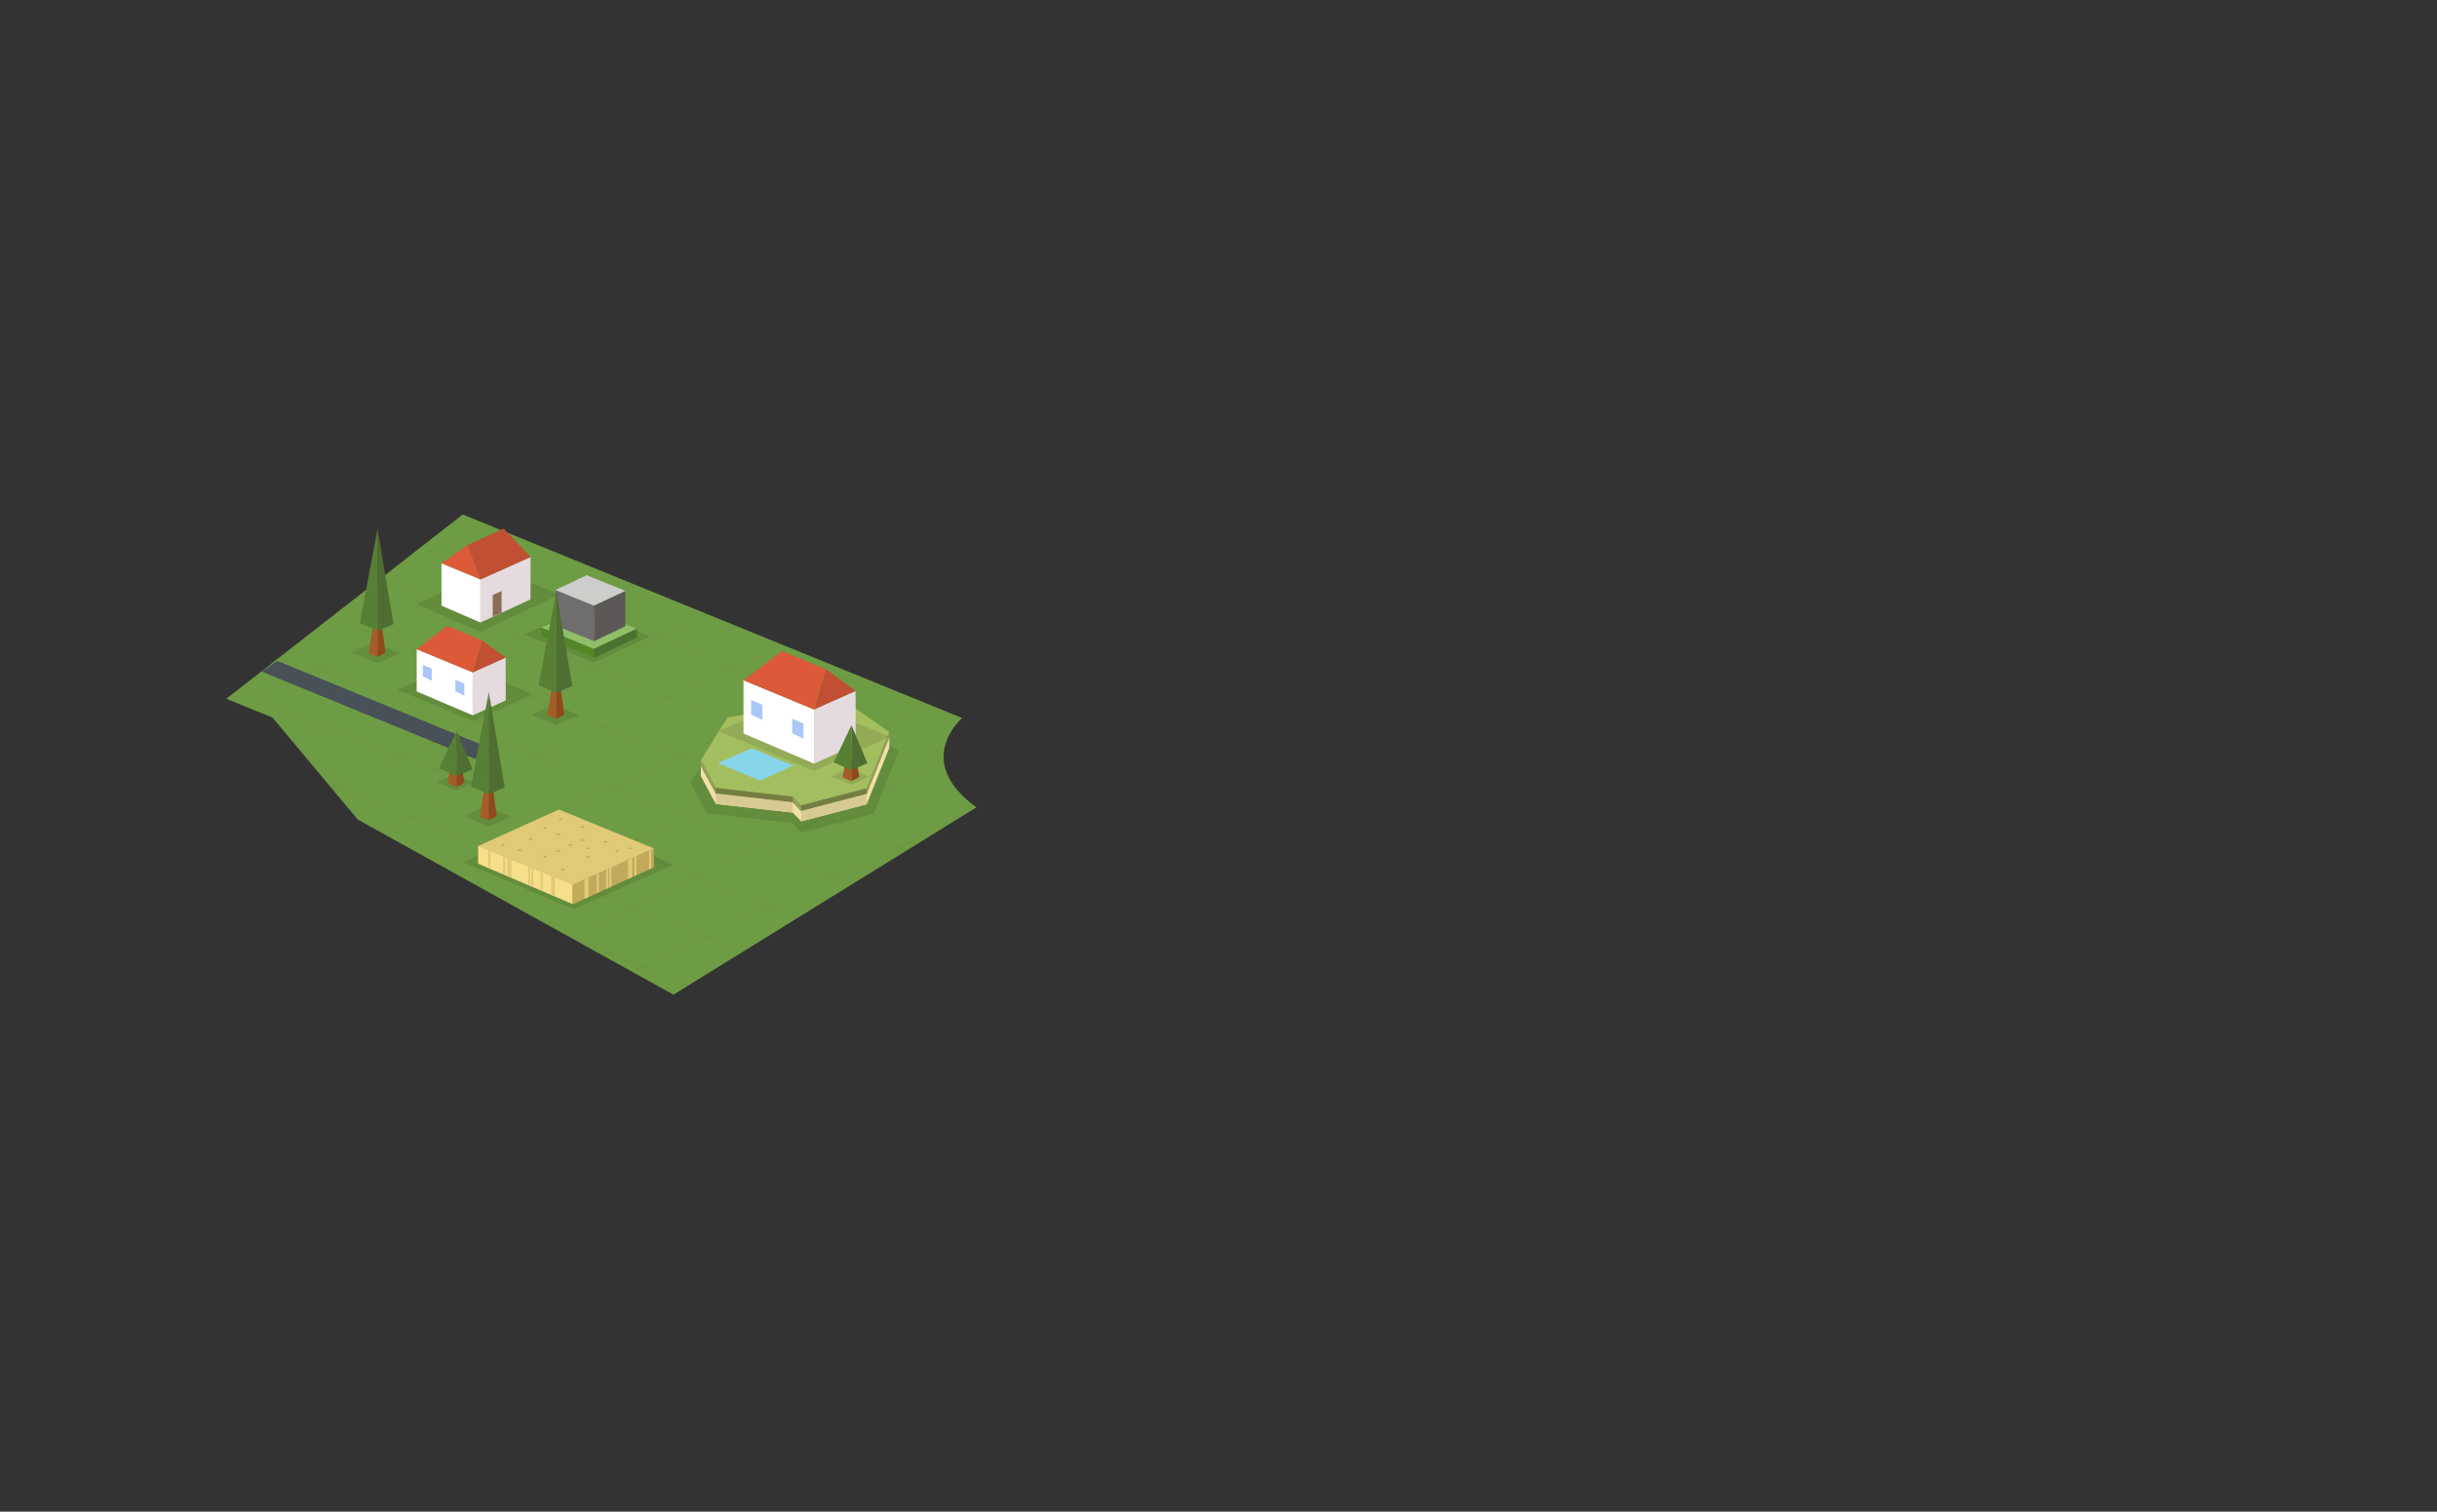 <svg xmlns="http://www.w3.org/2000/svg" xmlns:xlink="http://www.w3.org/1999/xlink" width="819" height="508"><rect width="100%" height="100%" fill="#333333" stroke="none"/><path fill="#6E9C44" d="M328.151 271.303c-21.599-15.635-4.809-30.019-4.809-30.019l-167.831-68.39-79.473 61.941 15.538 6.297 28.674 34.289 106.073 58.836"/><defs><path id="a" d="M328.151 271.303c-21.599-15.635-4.809-30.019-4.809-30.019l-167.831-68.39-79.473 61.941 15.538 6.297 28.674 34.289 106.073 58.836"/></defs><clipPath id="b"><use xlink:href="#a" overflow="visible"/></clipPath><g opacity=".02" clip-path="url(#b)"><defs><polygon id="c" opacity=".02" points="76.235,426.574 -27,259.279 256.976,67.296 300.363,74.311 530.492,57 785.75,184.102 829,259.242 577.897,402.119 559.696,402.119 375.696,475.613 301.696,493.844"/></defs><clipPath id="d"><use xlink:href="#c" overflow="visible"/></clipPath><g clip-path="url(#d)" stroke="#000" stroke-linejoin="bevel" stroke-miterlimit="10" fill="none"><line x1="-895.405" y1="22.525" x2="263.897" y2="495"/><line x1="-849.227" y1="22.525" x2="310.075" y2="495"/><line x1="-803.048" y1="22.525" x2="356.253" y2="495"/><line x1="-756.87" y1="22.525" x2="402.432" y2="495"/><line x1="-710.692" y1="22.525" x2="448.609" y2="495"/><line x1="-664.514" y1="22.525" x2="494.787" y2="495"/><line x1="-618.335" y1="22.525" x2="540.965" y2="495"/><line x1="-572.157" y1="22.525" x2="587.143" y2="495"/><line x1="-525.979" y1="22.525" x2="633.32" y2="495"/><line x1="-479.801" y1="22.525" x2="679.498" y2="495"/><line x1="-433.623" y1="22.525" x2="725.676" y2="495"/><line x1="-387.444" y1="22.525" x2="771.854" y2="495"/><line x1="-341.266" y1="22.525" x2="818.031" y2="495"/><line x1="-295.088" y1="22.525" x2="864.209" y2="495"/><line x1="-248.91" y1="22.525" x2="910.387" y2="495"/><line x1="-202.731" y1="22.525" x2="956.564" y2="495"/><line x1="-156.553" y1="22.525" x2="1002.742" y2="495"/><line x1="-110.375" y1="22.525" x2="1048.92" y2="495"/><line x1="-64.197" y1="22.525" x2="1095.098" y2="495"/><line x1="-18.019" y1="22.525" x2="1141.275" y2="495"/><line x1="28.16" y1="22.525" x2="1187.453" y2="495"/><line x1="74.338" y1="22.525" x2="1233.631" y2="495"/><line x1="120.516" y1="22.525" x2="1279.809" y2="495"/><line x1="166.694" y1="22.525" x2="1325.986" y2="495"/><line x1="212.873" y1="22.525" x2="1372.164" y2="495"/><line x1="259.051" y1="22.525" x2="1418.342" y2="495"/><line x1="305.229" y1="22.525" x2="1464.52" y2="495"/><line x1="351.407" y1="22.525" x2="1510.697" y2="495"/><line x1="397.585" y1="22.525" x2="1556.875" y2="495"/><line x1="443.764" y1="22.525" x2="1603.053" y2="495"/><line x1="351.407" y1="23.005" x2="-655.94" y2="495.479"/><line x1="397.585" y1="23.005" x2="-609.762" y2="495.479"/><line x1="443.764" y1="23.005" x2="-563.584" y2="495.479"/><line x1="489.941" y1="23.005" x2="-517.406" y2="495.479"/><line x1="536.119" y1="23.005" x2="-471.228" y2="495.479"/><line x1="582.297" y1="23.005" x2="-425.049" y2="495.479"/><line x1="628.475" y1="23.005" x2="-378.871" y2="495.479"/><line x1="674.652" y1="23.005" x2="-332.693" y2="495.479"/><line x1="720.83" y1="23.005" x2="-286.515" y2="495.479"/><line x1="767.008" y1="23.005" x2="-240.336" y2="495.479"/><line x1="813.186" y1="23.005" x2="-194.158" y2="495.479"/><line x1="859.363" y1="23.005" x2="-147.98" y2="495.479"/><line x1="905.541" y1="23.005" x2="-101.802" y2="495.479"/><line x1="951.719" y1="23.005" x2="-55.624" y2="495.479"/><line x1="997.896" y1="23.005" x2="-9.445" y2="495.479"/><line x1="1044.074" y1="23.005" x2="36.733" y2="495.479"/><line x1="1090.252" y1="23.005" x2="82.911" y2="495.479"/><line x1="1136.43" y1="23.005" x2="129.089" y2="495.479"/><line x1="1182.607" y1="23.005" x2="175.268" y2="495.479"/><line x1="1228.785" y1="23.005" x2="221.446" y2="495.479"/><line x1="1274.963" y1="23.005" x2="267.624" y2="495.479"/><line x1="1321.141" y1="23.005" x2="313.802" y2="495.479"/><line x1="1367.318" y1="23.005" x2="359.98" y2="495.479"/></g></g><polygon opacity=".1" points="199.531,222.706 218.536,213.817 195.272,204.356 176.344,213.263"/><polygon fill="#91BE68" points="199.55,218.089 214.05,211.308 196.3,204.089 181.858,210.884"/><polygon fill="#548628" points="181.858,212.511 181.858,213.843 199.609,221.075 199.608,218.103 181.858,210.884"/><path fill="#A4B5B7" d="M181.858 211.884"/><polygon fill="#4B722E" points="199.609,221.075 214.051,214.226 214.051,211.267 199.609,218.062"/><polygon fill="#706D6E" points="186.662,210.206 199.609,215.481 199.608,203.509 186.674,198.249"/><path fill="#A4B5B7" d="M181.858 206.29"/><polygon fill="#5C5858" points="199.609,215.481 210.166,210.481 210.166,198.565 199.609,203.468"/><polygon fill="#CDCDCC" points="199.579,203.517 210.166,198.565 197.205,193.296 186.662,198.257"/><path fill="#A4B5B7" d="M186.53 194.845"/><polyline fill="#485157" points="166.047,251.987 93.208,222.09 87.904,225.67 159.464,254.96"/><polygon opacity=".1" points="188.08,199.772 161.514,212.299 139.918,203.066 166.248,191.067"/><polygon fill="#fff" points="148.373,203.544 148.373,189.273 161.477,194.706 161.477,209.193"/><polygon fill="#E5DBDE" points="178.291,187.194 161.477,194.716 161.477,209.193 178.291,201.435"/><polygon fill="#DC5A38" points="148.373,189.294 157.123,183.15 161.479,194.71"/><polygon fill="#8A6D56" points="168.576,205.918 165.576,207.213 165.576,199.959 168.576,198.604"/><polyline fill="#C14F34" points="161.479,194.71 178.291,187.189 169.271,177.62 157.123,183.15 161.479,194.71"/><polygon opacity=".1" points="133.456,231.739 158.853,242.35 178.966,233.233 153.841,222.801"/><polygon fill="#fff" points="140.038,232.351 140.038,218.153 158.87,225.942 158.87,240.391"/><polygon fill="#E5DBDE" points="169.938,220.984 158.854,225.942 158.87,240.391 169.97,235.37"/><polygon fill="#DC5A38" points="140.038,218.147 150.288,210.356 162.079,215.225 158.839,225.951"/><polygon fill="#C14F34" points="169.954,220.984 162.079,215.225 158.87,225.942"/><polygon fill="#A9C7F7" points="153.05,232.296 156.05,233.732 156.05,229.691 153.05,228.421"/><polygon fill="#A9C7F7" points="142.091,227.296 145.091,228.732 145.091,224.691 142.091,223.421"/><polygon opacity=".1" points="269.293,279.805 266.188,276.57 237.602,273.336 232.039,262.987 241.999,247.077 285.074,240.739 302.021,252.51 293.612,273.467"/><polygon fill="#A3BE5F" points="269.243,270.668 266.434,267.74 240.556,264.812 235.521,255.447 244.537,241.044 283.529,235.306 298.866,245.962 291.256,264.93"/><polygon fill="#F1E0A6" points="298.866,251.318 291.256,270.287 269.243,276.025 266.434,273.098 240.556,270.17 235.521,260.803 235.521,257.319 240.556,266.688 266.434,269.613 269.243,272.541 291.256,266.804 298.866,247.834"/><polygon fill="#969F5A" points="235.521,257.319 240.556,266.688 266.434,269.613 269.243,272.541 291.256,266.804 298.866,247.834 298.866,245.962 291.256,264.93 269.243,270.668 266.434,267.74 240.556,264.812 235.521,255.447"/><polygon fill="#747E42" points="240.556,266.688 240.556,264.812 266.434,267.74 266.434,269.613"/><polygon fill="#747E42" points="269.243,270.668 269.243,272.541 291.256,266.804 291.256,264.93"/><polygon fill="#D7CA93" points="240.556,266.688 240.556,270.17 266.434,273.098 266.434,269.613"/><polygon fill="#D7CA93" points="269.243,276.025 269.243,272.541 291.256,266.804 291.256,270.287"/><polygon opacity=".1" points="155.529,289.723 192.823,305.578 226.302,290.518 188.512,274.82"/><polygon fill="#E0C977" points="160.717,284.277 192.5,297.387 219.775,285.127 187.847,272.033"/><polygon fill="#C2AA5C" points="168.308,283.887 169.146,284.232 169.866,283.91 169.022,283.564"/><polygon fill="#F7DE8B" points="192.5,303.842 160.69,290.248 160.69,284.232 192.5,297.317"/><polygon fill="#C2AA5C" points="219.749,285.082 192.472,297.342 192.472,303.867 219.749,291.436"/><g fill="#E0C977"><polygon points="196.439,302.056 197.774,301.446 197.774,294.953 196.439,295.55"/><polygon points="211.089,295.379 212.425,294.77 212.425,288.358 211.089,288.955"/><polygon points="200.59,300.203 201.258,299.862 201.258,293.398 200.59,293.697"/><polygon points="203.727,298.781 204.394,298.441 204.394,291.977 203.727,292.275"/><polygon points="204.793,298.268 205.459,297.928 205.459,291.463 204.793,291.762"/><polygon points="218.167,292.214 218.834,291.873 218.834,285.512 218.167,285.811"/><polygon points="213.214,294.474 213.882,294.134 213.882,287.771 213.214,288.07"/></g><g fill="#E0C977"><polygon points="186.529,301.252 185.194,300.644 185.194,294.15 186.529,294.747"/><polygon points="171.878,294.881 170.542,294.271 170.542,288.358 171.878,288.955"/><polygon points="182.378,299.4 181.711,299.06 181.711,292.885 182.378,293.184"/><polygon points="179.243,298.148 178.574,297.809 178.574,291.619 179.243,291.918"/><polygon points="178.176,297.635 177.508,297.295 177.508,291.174 178.176,291.473"/><polygon points="164.802,291.977 164.134,291.637 164.134,285.697 164.802,285.996"/><polygon points="169.754,294.012 169.086,293.672 169.086,287.623 169.754,287.922"/></g><polygon fill="#C2AA5C" points="173.924,285.687 174.763,286.032 175.482,285.709 174.64,285.363"/><polygon fill="#C2AA5C" points="177.508,282.036 178.347,282.382 179.065,282.059 178.224,281.713"/><polygon fill="#C2AA5C" points="187.606,275.254 188.444,275.6 189.164,275.275 188.321,274.93"/><polygon fill="#C2AA5C" points="202.759,282.828 203.597,283.174 204.317,282.85 203.475,282.504"/><polygon fill="#C2AA5C" points="196.998,285.037 197.819,285.419 198.553,285.127 197.726,284.745"/><polygon fill="#C2AA5C" points="194.977,282.371 195.817,282.717 196.535,282.393 195.693,282.047"/><polygon fill="#C2AA5C" points="186.828,280.396 187.666,280.742 188.385,280.418 187.543,280.072"/><polygon fill="#C2AA5C" points="186.828,286.021 187.666,286.367 188.385,286.043 187.543,285.697"/><polygon fill="#C2AA5C" points="196.997,287.939 197.833,288.284 198.554,287.961 197.711,287.615"/><polygon fill="#C2AA5C" points="188.385,292.203 189.223,292.548 189.943,292.225 189.101,291.879"/><polygon fill="#C2AA5C" points="190.915,283.887 191.752,284.232 192.472,283.91 191.63,283.564"/><polygon fill="#C2AA5C" points="210.979,285.07 211.818,285.416 212.536,285.093 211.695,284.748"/><polygon fill="#C2AA5C" points="206.539,286.021 207.375,286.367 208.096,286.043 207.252,285.697"/><polygon fill="#C2AA5C" points="194.977,277.947 195.817,278.293 196.535,277.97 195.693,277.625"/><polygon fill="#C2AA5C" points="182.378,278.282 183.216,278.627 183.936,278.305 183.093,277.959"/><polygon fill="#C2AA5C" points="182.378,287.939 183.216,288.284 183.936,287.961 183.093,287.615"/><polygon opacity=".1" points="155.852,274.224 164.258,277.798 171.805,274.403 163.288,270.864"/><polygon fill="#A65C26" points="161.285,274.37 164.226,275.638 164.226,264.815 162.755,264.913"/><polygon fill="#8F4A1B" points="164.226,275.638 166.931,274.228 165.579,264.288 164.226,265.654"/><polygon fill="#578034" points="164.287,266.907 158.282,264.316 164.287,232.486"/><polygon fill="#4F6E32" points="164.247,266.907 169.616,264.591 164.247,232.486"/><polygon opacity=".1" points="178.554,240.157 186.96,243.731 194.507,240.336 185.989,236.797"/><polygon fill="#A65C26" points="183.986,240.303 186.928,241.571 186.928,230.749 185.457,230.846"/><polygon fill="#8F4A1B" points="186.928,241.571 189.633,240.161 188.28,230.221 186.928,231.587"/><polygon fill="#578034" points="186.988,232.84 180.983,230.25 186.988,198.419"/><polygon fill="#4F6E32" points="186.948,232.84 192.317,230.524 186.948,198.419"/><polygon opacity=".1" points="118.479,219.328 126.886,222.902 134.433,219.508 125.915,215.969"/><polygon fill="#A65C26" points="123.912,219.475 126.854,220.742 126.854,209.92 125.383,210.018"/><polygon fill="#8F4A1B" points="126.854,220.742 129.559,219.332 128.206,209.393 126.854,210.759"/><polygon fill="#578034" points="126.914,212.012 120.909,209.421 126.914,177.591"/><polygon fill="#4F6E32" points="126.874,212.012 132.243,209.695 126.874,177.591"/><polygon opacity=".1" points="146.731,262.857 153.39,265.689 159.369,263 152.621,260.195"/><polygon fill="#A65C26" points="150.483,263.26 153.424,264.527 153.424,257.684 151.42,257.684"/><polygon fill="#8F4A1B" points="153.424,264.527 156.129,263.119 155.295,258.266 153.424,258.1"/><polygon fill="#578034" points="153.485,260.799 147.481,258.207 153.485,245.641"/><polygon fill="#4F6E32" points="153.445,260.799 158.814,258.48 153.445,245.641"/><polygon opacity=".1" points="241.564,245.717 273.562,259.086 298.904,247.6 267.248,234.457"/><polygon fill="#86D5EA" points="241.261,256.432 255.403,262.34 266.604,257.264 252.612,251.455"/><polygon fill="#fff" points="249.857,246.489 249.857,228.6 273.585,238.414 273.585,256.619"/><polygon fill="#E5DBDE" points="287.53,232.167 273.565,238.414 273.585,256.619 287.569,250.292"/><polygon fill="#DC5A38" points="249.857,228.592 262.771,218.777 277.628,224.911 273.545,238.424"/><polygon fill="#C14F34" points="287.55,232.167 277.628,224.911 273.585,238.414"/><polygon fill="#A9C7F7" points="266.252,246.419 270.031,248.229 270.031,243.137 266.252,241.538"/><polygon fill="#A9C7F7" points="252.443,240.12 256.224,241.929 256.224,236.838 252.443,235.237"/><polygon opacity=".1" points="279.423,260.857 286.082,263.689 292.061,261 285.312,258.195"/><polygon fill="#A65C26" points="283.175,261.26 286.116,262.527 286.116,255.684 284.112,255.684"/><polygon fill="#8F4A1B" points="286.116,262.527 288.821,261.119 287.987,256.266 286.116,256.1"/><polygon fill="#578034" points="286.177,258.799 280.173,256.207 286.177,243.64"/><polygon fill="#4F6E32" points="286.137,258.799 291.506,256.48 286.137,243.64"/></svg>